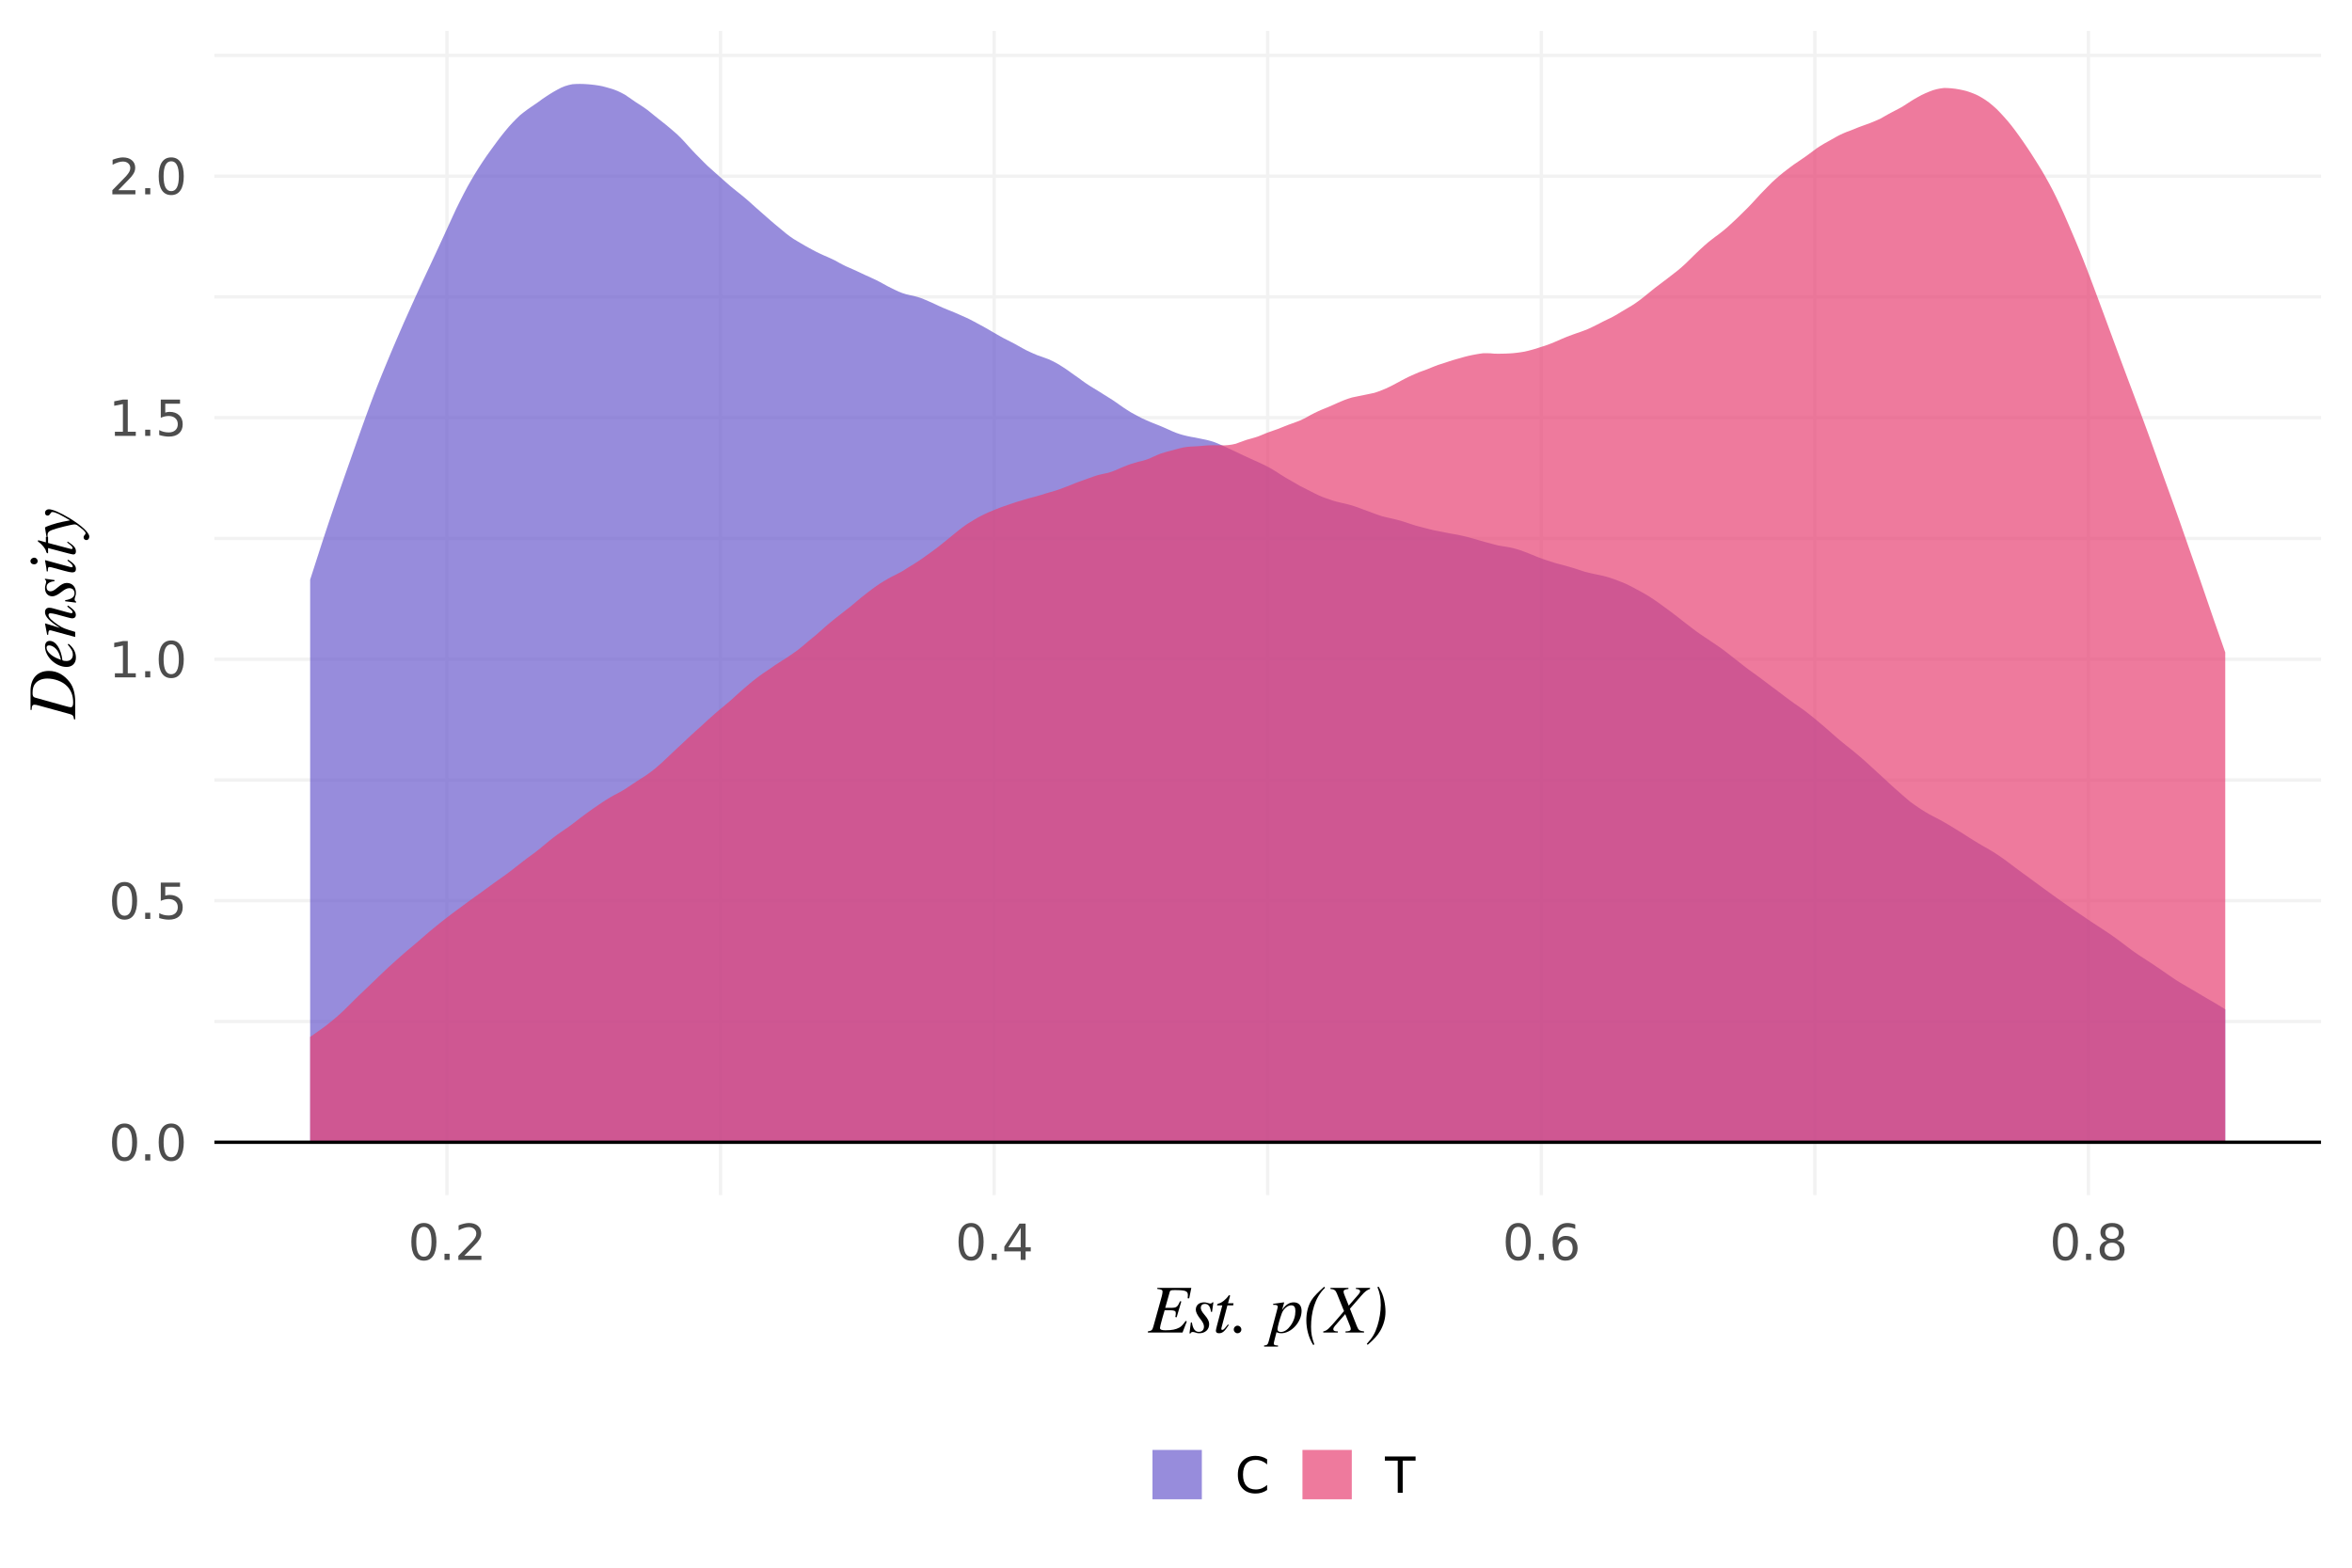 <?xml version="1.0" encoding="UTF-8"?>
<svg xmlns="http://www.w3.org/2000/svg" xmlns:xlink="http://www.w3.org/1999/xlink" width="756" height="504" viewBox="0 0 756 504">
<defs>
<g>
<g id="glyph-0-0">
<path d="M 0.797 2.828 L 0.797 -11.281 L 8.797 -11.281 L 8.797 2.828 Z M 1.703 1.938 L 7.906 1.938 L 7.906 -10.391 L 1.703 -10.391 Z M 1.703 1.938 "/>
</g>
<g id="glyph-0-1">
<path d="M 5.094 -10.625 C 4.281 -10.625 3.664 -10.223 3.25 -9.422 C 2.844 -8.629 2.641 -7.43 2.641 -5.828 C 2.641 -4.223 2.844 -3.02 3.25 -2.219 C 3.664 -1.426 4.281 -1.031 5.094 -1.031 C 5.906 -1.031 6.516 -1.426 6.922 -2.219 C 7.336 -3.02 7.547 -4.223 7.547 -5.828 C 7.547 -7.43 7.336 -8.629 6.922 -9.422 C 6.516 -10.223 5.906 -10.625 5.094 -10.625 Z M 5.094 -11.875 C 6.395 -11.875 7.391 -11.359 8.078 -10.328 C 8.773 -9.297 9.125 -7.797 9.125 -5.828 C 9.125 -3.859 8.773 -2.352 8.078 -1.312 C 7.391 -0.281 6.395 0.234 5.094 0.234 C 3.781 0.234 2.781 -0.281 2.094 -1.312 C 1.406 -2.352 1.062 -3.859 1.062 -5.828 C 1.062 -7.797 1.406 -9.297 2.094 -10.328 C 2.781 -11.359 3.781 -11.875 5.094 -11.875 Z M 5.094 -11.875 "/>
</g>
<g id="glyph-0-2">
<path d="M 1.719 -1.984 L 3.359 -1.984 L 3.359 0 L 1.719 0 Z M 1.719 -1.984 "/>
</g>
<g id="glyph-0-3">
<path d="M 1.734 -11.672 L 7.922 -11.672 L 7.922 -10.344 L 3.172 -10.344 L 3.172 -7.484 C 3.398 -7.555 3.629 -7.613 3.859 -7.656 C 4.086 -7.695 4.316 -7.719 4.547 -7.719 C 5.848 -7.719 6.879 -7.359 7.641 -6.641 C 8.398 -5.93 8.781 -4.969 8.781 -3.75 C 8.781 -2.488 8.391 -1.508 7.609 -0.812 C 6.828 -0.113 5.727 0.234 4.312 0.234 C 3.82 0.234 3.32 0.188 2.812 0.094 C 2.301 0.008 1.773 -0.113 1.234 -0.281 L 1.234 -1.859 C 1.703 -1.609 2.188 -1.422 2.688 -1.297 C 3.188 -1.172 3.719 -1.109 4.281 -1.109 C 5.176 -1.109 5.883 -1.344 6.406 -1.812 C 6.938 -2.289 7.203 -2.938 7.203 -3.75 C 7.203 -4.562 6.938 -5.203 6.406 -5.672 C 5.883 -6.148 5.176 -6.391 4.281 -6.391 C 3.852 -6.391 3.43 -6.344 3.016 -6.25 C 2.598 -6.156 2.172 -6.008 1.734 -5.812 Z M 1.734 -11.672 "/>
</g>
<g id="glyph-0-4">
<path d="M 1.984 -1.328 L 4.562 -1.328 L 4.562 -10.234 L 1.766 -9.672 L 1.766 -11.109 L 4.547 -11.672 L 6.125 -11.672 L 6.125 -1.328 L 8.703 -1.328 L 8.703 0 L 1.984 0 Z M 1.984 -1.328 "/>
</g>
<g id="glyph-0-5">
<path d="M 3.078 -1.328 L 8.578 -1.328 L 8.578 0 L 1.172 0 L 1.172 -1.328 C 1.773 -1.953 2.594 -2.785 3.625 -3.828 C 4.656 -4.867 5.305 -5.539 5.578 -5.844 C 6.078 -6.414 6.426 -6.895 6.625 -7.281 C 6.832 -7.676 6.938 -8.066 6.938 -8.453 C 6.938 -9.066 6.719 -9.566 6.281 -9.953 C 5.844 -10.348 5.273 -10.547 4.578 -10.547 C 4.086 -10.547 3.566 -10.457 3.016 -10.281 C 2.461 -10.113 1.875 -9.859 1.25 -9.516 L 1.25 -11.109 C 1.883 -11.359 2.477 -11.547 3.031 -11.672 C 3.582 -11.805 4.086 -11.875 4.547 -11.875 C 5.754 -11.875 6.719 -11.57 7.438 -10.969 C 8.156 -10.363 8.516 -9.555 8.516 -8.547 C 8.516 -8.066 8.426 -7.613 8.25 -7.188 C 8.07 -6.758 7.742 -6.254 7.266 -5.672 C 7.141 -5.516 6.727 -5.078 6.031 -4.359 C 5.332 -3.641 4.348 -2.629 3.078 -1.328 Z M 3.078 -1.328 "/>
</g>
<g id="glyph-0-6">
<path d="M 6.047 -10.297 L 2.062 -4.062 L 6.047 -4.062 Z M 5.641 -11.672 L 7.625 -11.672 L 7.625 -4.062 L 9.281 -4.062 L 9.281 -2.75 L 7.625 -2.75 L 7.625 0 L 6.047 0 L 6.047 -2.75 L 0.781 -2.75 L 0.781 -4.281 Z M 5.641 -11.672 "/>
</g>
<g id="glyph-0-7">
<path d="M 5.281 -6.469 C 4.57 -6.469 4.008 -6.223 3.594 -5.734 C 3.188 -5.254 2.984 -4.594 2.984 -3.75 C 2.984 -2.906 3.188 -2.238 3.594 -1.75 C 4.008 -1.27 4.57 -1.031 5.281 -1.031 C 5.988 -1.031 6.551 -1.27 6.969 -1.75 C 7.383 -2.238 7.594 -2.906 7.594 -3.75 C 7.594 -4.594 7.383 -5.254 6.969 -5.734 C 6.551 -6.223 5.988 -6.469 5.281 -6.469 Z M 8.422 -11.406 L 8.422 -9.969 C 8.023 -10.156 7.625 -10.297 7.219 -10.391 C 6.812 -10.492 6.41 -10.547 6.016 -10.547 C 4.973 -10.547 4.176 -10.191 3.625 -9.484 C 3.082 -8.785 2.77 -7.727 2.688 -6.312 C 3 -6.758 3.383 -7.102 3.844 -7.344 C 4.312 -7.594 4.82 -7.719 5.375 -7.719 C 6.551 -7.719 7.477 -7.359 8.156 -6.641 C 8.832 -5.93 9.172 -4.969 9.172 -3.75 C 9.172 -2.551 8.816 -1.586 8.109 -0.859 C 7.398 -0.129 6.457 0.234 5.281 0.234 C 3.938 0.234 2.906 -0.281 2.188 -1.312 C 1.477 -2.352 1.125 -3.859 1.125 -5.828 C 1.125 -7.672 1.562 -9.141 2.438 -10.234 C 3.312 -11.328 4.484 -11.875 5.953 -11.875 C 6.348 -11.875 6.75 -11.832 7.156 -11.75 C 7.562 -11.676 7.984 -11.562 8.422 -11.406 Z M 8.422 -11.406 "/>
</g>
<g id="glyph-0-8">
<path d="M 5.094 -5.547 C 4.344 -5.547 3.75 -5.344 3.312 -4.938 C 2.883 -4.539 2.672 -3.988 2.672 -3.281 C 2.672 -2.582 2.883 -2.031 3.312 -1.625 C 3.75 -1.227 4.344 -1.031 5.094 -1.031 C 5.844 -1.031 6.43 -1.227 6.859 -1.625 C 7.297 -2.031 7.516 -2.582 7.516 -3.281 C 7.516 -3.988 7.297 -4.539 6.859 -4.938 C 6.43 -5.344 5.844 -5.547 5.094 -5.547 Z M 3.516 -6.219 C 2.836 -6.383 2.305 -6.695 1.922 -7.156 C 1.547 -7.625 1.359 -8.191 1.359 -8.859 C 1.359 -9.785 1.691 -10.52 2.359 -11.062 C 3.023 -11.602 3.938 -11.875 5.094 -11.875 C 6.25 -11.875 7.156 -11.602 7.812 -11.062 C 8.477 -10.52 8.812 -9.785 8.812 -8.859 C 8.812 -8.191 8.625 -7.625 8.25 -7.156 C 7.875 -6.695 7.348 -6.383 6.672 -6.219 C 7.43 -6.039 8.023 -5.691 8.453 -5.172 C 8.879 -4.66 9.094 -4.031 9.094 -3.281 C 9.094 -2.156 8.742 -1.285 8.047 -0.672 C 7.359 -0.066 6.375 0.234 5.094 0.234 C 3.801 0.234 2.812 -0.066 2.125 -0.672 C 1.438 -1.285 1.094 -2.156 1.094 -3.281 C 1.094 -4.031 1.305 -4.66 1.734 -5.172 C 2.16 -5.691 2.754 -6.039 3.516 -6.219 Z M 2.938 -8.703 C 2.938 -8.098 3.125 -7.625 3.5 -7.281 C 3.875 -6.945 4.406 -6.781 5.094 -6.781 C 5.77 -6.781 6.297 -6.945 6.672 -7.281 C 7.055 -7.625 7.25 -8.098 7.25 -8.703 C 7.25 -9.305 7.055 -9.773 6.672 -10.109 C 6.297 -10.453 5.77 -10.625 5.094 -10.625 C 4.406 -10.625 3.875 -10.453 3.5 -10.109 C 3.125 -9.773 2.938 -9.305 2.938 -8.703 Z M 2.938 -8.703 "/>
</g>
<g id="glyph-0-9">
<path d="M 10.312 -10.766 L 10.312 -9.109 C 9.781 -9.598 9.211 -9.961 8.609 -10.203 C 8.004 -10.453 7.363 -10.578 6.688 -10.578 C 5.352 -10.578 4.332 -10.172 3.625 -9.359 C 2.914 -8.547 2.562 -7.367 2.562 -5.828 C 2.562 -4.285 2.914 -3.109 3.625 -2.297 C 4.332 -1.484 5.352 -1.078 6.688 -1.078 C 7.363 -1.078 8.004 -1.195 8.609 -1.438 C 9.211 -1.688 9.781 -2.055 10.312 -2.547 L 10.312 -0.906 C 9.758 -0.531 9.172 -0.242 8.547 -0.047 C 7.93 0.141 7.281 0.234 6.594 0.234 C 4.832 0.234 3.441 -0.305 2.422 -1.391 C 1.41 -2.473 0.906 -3.953 0.906 -5.828 C 0.906 -7.703 1.41 -9.176 2.422 -10.25 C 3.441 -11.332 4.832 -11.875 6.594 -11.875 C 7.289 -11.875 7.945 -11.781 8.562 -11.594 C 9.188 -11.414 9.77 -11.141 10.312 -10.766 Z M 10.312 -10.766 "/>
</g>
<g id="glyph-0-10">
<path d="M -0.047 -11.672 L 9.828 -11.672 L 9.828 -10.344 L 5.688 -10.344 L 5.688 0 L 4.094 0 L 4.094 -10.344 L -0.047 -10.344 Z M -0.047 -11.672 "/>
</g>
<g id="glyph-1-0">
</g>
<g id="glyph-1-1">
<path d="M 13.953 -14.359 L 3.016 -14.359 L 3.016 -14.016 C 4.375 -13.875 4.703 -13.703 4.703 -13.109 C 4.703 -12.844 4.594 -12.141 4.469 -11.703 L 1.766 -1.984 C 1.406 -0.703 1.203 -0.578 -0.016 -0.359 L -0.016 0 L 11.125 0 L 12.5 -3.562 L 12.141 -3.734 C 11.312 -2.578 10.781 -1.953 10.078 -1.578 C 8.953 -0.984 7.766 -0.719 5.609 -0.719 C 4.375 -0.719 3.875 -0.953 3.875 -1.469 C 3.875 -1.734 4.109 -2.75 4.656 -4.688 L 5.375 -7.156 L 7.078 -7.156 C 7.969 -7.156 8.562 -7.047 8.797 -6.812 C 8.906 -6.703 8.953 -6.516 8.953 -6.141 C 8.953 -5.734 8.906 -5.484 8.797 -5 L 9.234 -4.891 L 10.734 -9.984 L 10.344 -10.078 C 9.5 -8.203 9.266 -7.938 7.281 -7.938 L 5.562 -7.938 L 7.016 -13.062 C 7.156 -13.547 7.375 -13.641 8.625 -13.641 C 12.078 -13.641 12.844 -13.359 12.844 -12.031 C 12.844 -11.75 12.828 -11.391 12.781 -11.016 L 13.266 -10.984 Z M 13.953 -14.359 "/>
</g>
<g id="glyph-1-2">
<path d="M 8.047 -9.719 L 7.75 -9.719 C 7.562 -9.422 7.406 -9.328 7.078 -9.328 C 6.906 -9.328 6.703 -9.344 6.297 -9.484 C 5.734 -9.641 5.438 -9.703 5.062 -9.703 C 3.438 -9.703 2.391 -8.781 2.391 -7.328 C 2.391 -6.625 2.844 -5.625 3.781 -4.438 C 4.641 -3.359 5.016 -2.625 5.016 -1.906 C 5.016 -0.844 4.375 -0.219 3.344 -0.219 C 2.203 -0.219 1.453 -1.125 1.141 -3.219 L 0.797 -3.219 L 0.359 0.281 L 0.703 0.281 C 0.859 -0.062 1.094 -0.172 1.344 -0.172 C 1.578 -0.172 1.891 -0.156 2.312 0.016 C 2.812 0.219 3.141 0.234 3.516 0.234 C 5.344 0.234 6.688 -0.875 6.688 -2.703 C 6.688 -3.562 6.297 -4.422 5.188 -5.703 C 4.328 -6.703 4 -7.344 4 -7.938 C 4 -8.75 4.531 -9.203 5.297 -9.203 C 6.375 -9.203 7.047 -8.469 7.266 -6.641 L 7.609 -6.641 Z M 8.047 -9.719 "/>
</g>
<g id="glyph-1-3">
<path d="M 6.516 -9.422 L 4.75 -9.422 L 5.375 -11.688 C 5.391 -11.719 5.391 -11.844 5.391 -11.844 C 5.391 -11.953 5.328 -12.016 5.188 -12.016 C 5.109 -12.016 4.969 -11.953 4.891 -11.812 C 4.094 -10.625 2.656 -9.547 1.953 -9.391 C 1.438 -9.281 1.234 -9.094 1.234 -8.844 C 1.234 -8.844 1.234 -8.781 1.25 -8.719 L 2.906 -8.719 L 1.188 -2.203 C 1.016 -1.5 0.844 -0.812 0.844 -0.578 C 0.844 -0.016 1.25 0.234 1.844 0.234 C 2.984 0.234 3.672 -0.391 5 -2.422 L 4.703 -2.578 C 3.625 -1.188 3.281 -0.844 2.922 -0.844 C 2.734 -0.844 2.594 -0.906 2.594 -1.188 C 2.594 -1.25 2.625 -1.406 2.641 -1.5 L 4.547 -8.719 L 6.406 -8.719 Z M 6.516 -9.422 "/>
</g>
<g id="glyph-1-4">
<path d="M 3.031 -0.953 C 3.031 -1.625 2.469 -2.203 1.797 -2.203 C 1.141 -2.203 0.594 -1.656 0.594 -0.953 C 0.594 -0.312 1.141 0.234 1.766 0.234 C 2.469 0.234 3.031 -0.281 3.031 -0.953 Z M 3.031 -0.953 "/>
</g>
<g id="glyph-1-5">
</g>
<g id="glyph-1-6">
<path d="M 4.734 -9.422 C 4.75 -9.5 4.781 -9.609 4.781 -9.609 C 4.781 -9.656 4.734 -9.703 4.656 -9.703 L 1.234 -9.219 L 1.281 -8.891 L 1.766 -8.891 C 2.109 -8.891 2.734 -8.828 2.734 -8.297 C 2.734 -8.188 2.625 -7.609 2.375 -6.734 L -0.156 2.766 C -0.422 3.812 -0.703 4.141 -1.656 4.156 L -1.656 4.516 L 2.812 4.516 L 2.812 4.156 C 1.781 4.156 1.453 4 1.453 3.516 C 1.453 3.219 1.953 1.406 2.328 -0.125 C 2.875 0.156 3.344 0.234 3.844 0.234 C 7.062 0.234 10.391 -3.328 10.391 -6.953 C 10.391 -8.672 9.484 -9.703 7.859 -9.703 C 6.531 -9.703 5.281 -9 4.094 -7.219 Z M 8.406 -6.891 C 8.406 -5.344 7.938 -3.734 6.891 -2.266 C 5.922 -0.906 4.859 -0.172 3.703 -0.172 C 3.078 -0.172 2.641 -0.531 2.641 -1.016 C 2.641 -1.766 3.438 -4.594 4.062 -6.25 C 4.578 -7.562 5.875 -8.75 7.047 -8.75 C 8.031 -8.75 8.406 -8.141 8.406 -6.891 Z M 8.406 -6.891 "/>
</g>
<g id="glyph-1-7">
<path d="M 6.641 -14.719 C 4.625 -12.875 3.406 -11.719 2.547 -10.344 C 1.406 -8.469 0.922 -6.219 0.922 -3.953 C 0.922 -1.141 1.688 1.719 3.109 3.984 L 3.5 3.844 C 2.688 1.609 2.438 0.266 2.438 -1.875 C 2.438 -6.359 3.594 -11.219 6.938 -14.391 Z M 6.641 -14.719 "/>
</g>
<g id="glyph-1-8">
<path d="M 14.406 -14.359 L 9.859 -14.359 L 9.859 -14.016 C 10.797 -13.969 11.203 -13.688 11.203 -13.266 C 11.203 -13 11.047 -12.672 10.734 -12.312 L 7.547 -8.641 L 6.25 -11.875 C 6 -12.469 5.891 -12.828 5.891 -13.109 C 5.891 -13.656 6.25 -13.859 7.453 -14.016 L 7.453 -14.359 L 1.672 -14.359 L 1.672 -14.016 C 2.953 -13.906 3.344 -13.547 3.766 -12.5 L 6.031 -6.891 L 4.203 -4.75 C 1.188 -1.234 0.594 -0.578 -0.641 -0.359 L -0.641 0 L 4.047 0 L 4.047 -0.359 C 2.984 -0.359 2.594 -0.594 2.594 -1.078 C 2.594 -1.391 2.797 -1.781 3.109 -2.141 L 6.422 -5.922 L 7.891 -2.281 C 8.078 -1.844 8.203 -1.453 8.203 -1.172 C 8.203 -0.641 7.828 -0.375 6.516 -0.359 L 6.516 0 L 12.469 0 L 12.469 -0.359 C 10.984 -0.531 10.688 -0.719 10.156 -2.047 L 7.938 -7.656 L 11.656 -11.922 C 12.766 -13.203 13.469 -13.703 14.406 -14.016 Z M 14.406 -14.359 "/>
</g>
<g id="glyph-1-9">
<path d="M 3.766 -14.609 C 4.516 -12.828 4.844 -11.047 4.844 -8.844 C 4.844 -6.781 4.438 -4.25 3.766 -2.141 C 3.016 0.203 2.203 1.672 0.359 3.625 L 0.641 3.953 C 2.641 2.219 3.781 0.984 4.641 -0.484 C 5.734 -2.375 6.359 -4.469 6.359 -6.688 C 6.359 -7.875 6.203 -9.156 5.938 -10.391 C 5.562 -12.016 5.219 -12.875 4.188 -14.719 Z M 3.766 -14.609 "/>
</g>
<g id="glyph-2-0">
</g>
<g id="glyph-2-1">
<path d="M -14.359 -2.875 L -14.016 -2.875 C -13.969 -4.219 -13.703 -4.547 -13.109 -4.547 C -12.781 -4.547 -12.359 -4.469 -11.812 -4.312 L -2.031 -1.625 C -0.719 -1.281 -0.578 -1.062 -0.359 0.172 L 0 0.172 L 0 -5.484 C 0 -8.047 -0.578 -10.281 -1.828 -11.875 C -3.5 -14.031 -5.719 -15.406 -8.453 -15.406 C -12.297 -15.406 -14.359 -12.828 -14.359 -8.969 Z M -12.844 -6.812 C -13.625 -7.047 -13.703 -7.531 -13.703 -8.359 C -13.703 -9.641 -13.438 -10.562 -12.938 -11.234 C -12.125 -12.312 -10.734 -12.953 -8.969 -12.953 C -6.75 -12.953 -4.156 -12.094 -2.641 -10.531 C -1.312 -9.172 -0.656 -7.453 -0.656 -5.234 C -0.656 -4.219 -0.906 -3.734 -1.469 -3.734 C -1.766 -3.734 -2.203 -3.844 -3.562 -4.219 Z M -12.844 -6.812 "/>
</g>
<g id="glyph-2-2">
<path d="M -2.391 -7.875 C -1.094 -6.297 -0.75 -5.609 -0.75 -4.641 C -0.75 -3.406 -1.547 -2.594 -2.75 -2.594 C -3.078 -2.594 -3.656 -2.594 -4.094 -2.812 C -4.594 -6.75 -6.312 -9.062 -8.203 -9.062 C -9.125 -9.062 -9.703 -8.422 -9.703 -7.266 C -9.703 -3.953 -6.188 -0.688 -2.766 -0.688 C -0.953 -0.688 0.234 -1.875 0.234 -3.656 C 0.234 -5.484 -0.594 -6.891 -2.141 -8.141 Z M -5.547 -3.344 C -7.5 -4.094 -9.203 -5.594 -9.203 -6.844 C -9.203 -7.453 -8.859 -7.609 -8.344 -7.609 C -7.656 -7.609 -6.859 -7.188 -6.203 -6.516 C -5.438 -5.703 -5.031 -4.859 -4.578 -2.969 Z M -5.547 -3.344 "/>
</g>
<g id="glyph-2-3">
<path d="M -2.578 -10.125 C -2.375 -9.969 -2.172 -9.812 -2 -9.656 C -1.188 -9.016 -0.844 -8.625 -0.844 -8.312 C -0.844 -8.047 -1.031 -7.969 -1.234 -7.969 C -1.406 -7.969 -1.781 -8.047 -2.578 -8.266 L -7.047 -9.5 C -7.5 -9.641 -7.969 -9.719 -8.359 -9.719 C -9.156 -9.719 -9.703 -9.234 -9.703 -8.297 C -9.703 -6.891 -8.375 -5.406 -4.859 -3.219 L -9.656 -4.688 L -9.703 -4.594 C -9.453 -3.438 -9.375 -2.812 -9.016 -1.031 L -8.672 -1.031 C -8.641 -2.156 -8.516 -2.469 -8.078 -2.469 C -7.938 -2.469 -7.812 -2.438 -7.703 -2.422 L 0 -0.312 L 0 -1.953 C -3.469 -2.984 -3.984 -3.172 -5.453 -4.156 C -7.5 -5.547 -8.578 -6.531 -8.578 -7.406 C -8.578 -7.75 -8.344 -7.938 -7.938 -7.938 C -7.672 -7.938 -6.891 -7.812 -6.203 -7.641 L -2.641 -6.672 C -1.5 -6.359 -1.203 -6.312 -0.984 -6.312 C -0.156 -6.312 0.203 -6.797 0.203 -7.344 C 0.203 -8.375 -0.234 -8.938 -2.281 -10.422 Z M -2.578 -10.125 "/>
</g>
<g id="glyph-2-4">
<path d="M -9.719 -8.047 L -9.719 -7.75 C -9.422 -7.562 -9.328 -7.406 -9.328 -7.078 C -9.328 -6.906 -9.344 -6.703 -9.484 -6.297 C -9.641 -5.734 -9.703 -5.438 -9.703 -5.062 C -9.703 -3.438 -8.781 -2.391 -7.328 -2.391 C -6.625 -2.391 -5.625 -2.844 -4.438 -3.781 C -3.359 -4.641 -2.625 -5.016 -1.906 -5.016 C -0.844 -5.016 -0.219 -4.375 -0.219 -3.344 C -0.219 -2.203 -1.125 -1.453 -3.219 -1.141 L -3.219 -0.797 L 0.281 -0.359 L 0.281 -0.703 C -0.062 -0.859 -0.172 -1.094 -0.172 -1.344 C -0.172 -1.578 -0.156 -1.891 0.016 -2.312 C 0.219 -2.812 0.234 -3.141 0.234 -3.516 C 0.234 -5.344 -0.875 -6.688 -2.703 -6.688 C -3.562 -6.688 -4.422 -6.297 -5.703 -5.188 C -6.703 -4.328 -7.344 -4 -7.938 -4 C -8.75 -4 -9.203 -4.531 -9.203 -5.297 C -9.203 -6.375 -8.469 -7.047 -6.641 -7.266 L -6.641 -7.609 Z M -9.719 -8.047 "/>
</g>
<g id="glyph-2-5">
<path d="M -13.172 -5.812 C -13.812 -5.812 -14.391 -5.297 -14.391 -4.703 C -14.391 -4.109 -13.906 -3.672 -13.219 -3.672 C -12.516 -3.672 -12.062 -4.094 -12.062 -4.734 C -12.062 -5.297 -12.562 -5.812 -13.172 -5.812 Z M -2.516 -4.891 C -1.25 -3.938 -0.797 -3.406 -0.797 -3.031 C -0.797 -2.859 -0.906 -2.734 -1.125 -2.734 C -1.438 -2.734 -1.719 -2.844 -2.094 -2.953 L -9.641 -5.016 L -9.703 -4.922 C -9.281 -2.703 -9.219 -2.266 -9.156 -1.406 L -8.797 -1.406 C -8.781 -2.594 -8.719 -2.812 -8.266 -2.812 C -8.094 -2.812 -7.703 -2.734 -7.297 -2.625 L -3.406 -1.562 C -2.172 -1.234 -1.406 -1.078 -0.969 -1.078 C -0.156 -1.078 0.234 -1.438 0.234 -2.156 C 0.234 -3.25 -0.422 -3.953 -2.266 -5.172 Z M -2.516 -4.891 "/>
</g>
<g id="glyph-2-6">
<path d="M -9.422 -6.516 L -9.422 -4.75 L -11.688 -5.375 C -11.719 -5.391 -11.844 -5.391 -11.844 -5.391 C -11.953 -5.391 -12.016 -5.328 -12.016 -5.188 C -12.016 -5.109 -11.953 -4.969 -11.812 -4.891 C -10.625 -4.094 -9.547 -2.656 -9.391 -1.953 C -9.281 -1.438 -9.094 -1.234 -8.844 -1.234 C -8.844 -1.234 -8.781 -1.234 -8.719 -1.25 L -8.719 -2.906 L -2.203 -1.188 C -1.5 -1.016 -0.812 -0.844 -0.578 -0.844 C -0.016 -0.844 0.234 -1.25 0.234 -1.844 C 0.234 -2.984 -0.391 -3.672 -2.422 -5 L -2.578 -4.703 C -1.188 -3.625 -0.844 -3.281 -0.844 -2.922 C -0.844 -2.734 -0.906 -2.594 -1.188 -2.594 C -1.25 -2.594 -1.406 -2.625 -1.5 -2.641 L -8.719 -4.547 L -8.719 -6.406 Z M -9.422 -6.516 "/>
</g>
<g id="glyph-2-7">
<path d="M -4.094 -5.344 C -6.047 -4.969 -9.703 -3.812 -9.703 -3.469 L -9.703 -3.391 C -9.531 -2.203 -9.391 -1.469 -9.312 -1.031 C -9.266 -0.812 -9.219 -0.578 -9.172 -0.328 L -8.797 -0.328 C -8.859 -0.578 -8.891 -0.766 -8.891 -1.016 C -8.891 -1.891 -8.562 -2.281 -7.484 -2.703 C -5.984 -3.297 -1.062 -4.516 -0.172 -4.516 C 0.062 -4.516 0.328 -4.422 0.594 -4.297 C 0.875 -4.109 2.172 -3.125 2.594 -2.734 C 3.141 -2.219 3.328 -1.953 3.328 -1.672 C 3.328 -1.094 2.703 -1.094 2.703 -0.328 C 2.703 0.156 3.109 0.531 3.594 0.531 C 4.156 0.531 4.531 0.062 4.531 -0.594 C 4.531 -1.844 2 -4.203 -1.781 -6.484 C -4.812 -8.312 -7.234 -9.375 -8.484 -9.375 C -9.156 -9.375 -9.703 -8.891 -9.703 -8.234 C -9.703 -7.719 -9.375 -7.344 -8.891 -7.344 C -8.531 -7.344 -8.312 -7.484 -8.031 -7.922 C -7.766 -8.344 -7.641 -8.484 -7.328 -8.484 C -6.359 -8.484 -4.781 -7.672 -1.672 -5.812 Z M -4.094 -5.344 "/>
</g>
</g>
<clipPath id="clip-0">
<path clip-rule="nonzero" d="M 68.91 327 L 746.039 327 L 746.039 329 L 68.91 329 Z M 68.91 327 "/>
</clipPath>
<clipPath id="clip-1">
<path clip-rule="nonzero" d="M 68.91 250 L 746.039 250 L 746.039 252 L 68.91 252 Z M 68.91 250 "/>
</clipPath>
<clipPath id="clip-2">
<path clip-rule="nonzero" d="M 68.91 172 L 746.039 172 L 746.039 174 L 68.91 174 Z M 68.91 172 "/>
</clipPath>
<clipPath id="clip-3">
<path clip-rule="nonzero" d="M 68.91 94 L 746.039 94 L 746.039 96 L 68.91 96 Z M 68.91 94 "/>
</clipPath>
<clipPath id="clip-4">
<path clip-rule="nonzero" d="M 68.91 17 L 746.039 17 L 746.039 19 L 68.91 19 Z M 68.91 17 "/>
</clipPath>
<clipPath id="clip-5">
<path clip-rule="nonzero" d="M 231 9.961 L 233 9.961 L 233 384.238 L 231 384.238 Z M 231 9.961 "/>
</clipPath>
<clipPath id="clip-6">
<path clip-rule="nonzero" d="M 406 9.961 L 409 9.961 L 409 384.238 L 406 384.238 Z M 406 9.961 "/>
</clipPath>
<clipPath id="clip-7">
<path clip-rule="nonzero" d="M 582 9.961 L 584 9.961 L 584 384.238 L 582 384.238 Z M 582 9.961 "/>
</clipPath>
<clipPath id="clip-8">
<path clip-rule="nonzero" d="M 68.91 366 L 746.039 366 L 746.039 368 L 68.91 368 Z M 68.91 366 "/>
</clipPath>
<clipPath id="clip-9">
<path clip-rule="nonzero" d="M 68.91 289 L 746.039 289 L 746.039 291 L 68.91 291 Z M 68.91 289 "/>
</clipPath>
<clipPath id="clip-10">
<path clip-rule="nonzero" d="M 68.91 211 L 746.039 211 L 746.039 213 L 68.91 213 Z M 68.91 211 "/>
</clipPath>
<clipPath id="clip-11">
<path clip-rule="nonzero" d="M 68.91 133 L 746.039 133 L 746.039 135 L 68.91 135 Z M 68.91 133 "/>
</clipPath>
<clipPath id="clip-12">
<path clip-rule="nonzero" d="M 68.91 56 L 746.039 56 L 746.039 58 L 68.91 58 Z M 68.91 56 "/>
</clipPath>
<clipPath id="clip-13">
<path clip-rule="nonzero" d="M 143 9.961 L 145 9.961 L 145 384.238 L 143 384.238 Z M 143 9.961 "/>
</clipPath>
<clipPath id="clip-14">
<path clip-rule="nonzero" d="M 319 9.961 L 321 9.961 L 321 384.238 L 319 384.238 Z M 319 9.961 "/>
</clipPath>
<clipPath id="clip-15">
<path clip-rule="nonzero" d="M 494 9.961 L 496 9.961 L 496 384.238 L 494 384.238 Z M 494 9.961 "/>
</clipPath>
<clipPath id="clip-16">
<path clip-rule="nonzero" d="M 670 9.961 L 672 9.961 L 672 384.238 L 670 384.238 Z M 670 9.961 "/>
</clipPath>
<clipPath id="clip-17">
<path clip-rule="nonzero" d="M 68.91 366 L 746.039 366 L 746.039 368 L 68.91 368 Z M 68.91 366 "/>
</clipPath>
</defs>
<rect x="-75.6" y="-50.4" width="907.2" height="604.8" fill="rgb(100%, 100%, 100%)" fill-opacity="1"/>
<g clip-path="url(#clip-0)">
<path fill="none" stroke-width="1.067" stroke-linecap="butt" stroke-linejoin="round" stroke="rgb(94.902%, 94.902%, 94.902%)" stroke-opacity="1" stroke-miterlimit="10" d="M 68.91 328.402 L 746.039 328.402 "/>
</g>
<g clip-path="url(#clip-1)">
<path fill="none" stroke-width="1.067" stroke-linecap="butt" stroke-linejoin="round" stroke="rgb(94.902%, 94.902%, 94.902%)" stroke-opacity="1" stroke-miterlimit="10" d="M 68.91 250.754 L 746.039 250.754 "/>
</g>
<g clip-path="url(#clip-2)">
<path fill="none" stroke-width="1.067" stroke-linecap="butt" stroke-linejoin="round" stroke="rgb(94.902%, 94.902%, 94.902%)" stroke-opacity="1" stroke-miterlimit="10" d="M 68.91 173.102 L 746.039 173.102 "/>
</g>
<g clip-path="url(#clip-3)">
<path fill="none" stroke-width="1.067" stroke-linecap="butt" stroke-linejoin="round" stroke="rgb(94.902%, 94.902%, 94.902%)" stroke-opacity="1" stroke-miterlimit="10" d="M 68.91 95.453 L 746.039 95.453 "/>
</g>
<g clip-path="url(#clip-4)">
<path fill="none" stroke-width="1.067" stroke-linecap="butt" stroke-linejoin="round" stroke="rgb(94.902%, 94.902%, 94.902%)" stroke-opacity="1" stroke-miterlimit="10" d="M 68.91 17.805 L 746.039 17.805 "/>
</g>
<g clip-path="url(#clip-5)">
<path fill="none" stroke-width="1.067" stroke-linecap="butt" stroke-linejoin="round" stroke="rgb(94.902%, 94.902%, 94.902%)" stroke-opacity="1" stroke-miterlimit="10" d="M 231.598 384.238 L 231.598 9.961 "/>
</g>
<g clip-path="url(#clip-6)">
<path fill="none" stroke-width="1.067" stroke-linecap="butt" stroke-linejoin="round" stroke="rgb(94.902%, 94.902%, 94.902%)" stroke-opacity="1" stroke-miterlimit="10" d="M 407.473 384.238 L 407.473 9.961 "/>
</g>
<g clip-path="url(#clip-7)">
<path fill="none" stroke-width="1.067" stroke-linecap="butt" stroke-linejoin="round" stroke="rgb(94.902%, 94.902%, 94.902%)" stroke-opacity="1" stroke-miterlimit="10" d="M 583.352 384.238 L 583.352 9.961 "/>
</g>
<g clip-path="url(#clip-8)">
<path fill="none" stroke-width="1.067" stroke-linecap="butt" stroke-linejoin="round" stroke="rgb(94.902%, 94.902%, 94.902%)" stroke-opacity="1" stroke-miterlimit="10" d="M 68.91 367.227 L 746.039 367.227 "/>
</g>
<g clip-path="url(#clip-9)">
<path fill="none" stroke-width="1.067" stroke-linecap="butt" stroke-linejoin="round" stroke="rgb(94.902%, 94.902%, 94.902%)" stroke-opacity="1" stroke-miterlimit="10" d="M 68.91 289.578 L 746.039 289.578 "/>
</g>
<g clip-path="url(#clip-10)">
<path fill="none" stroke-width="1.067" stroke-linecap="butt" stroke-linejoin="round" stroke="rgb(94.902%, 94.902%, 94.902%)" stroke-opacity="1" stroke-miterlimit="10" d="M 68.91 211.926 L 746.039 211.926 "/>
</g>
<g clip-path="url(#clip-11)">
<path fill="none" stroke-width="1.067" stroke-linecap="butt" stroke-linejoin="round" stroke="rgb(94.902%, 94.902%, 94.902%)" stroke-opacity="1" stroke-miterlimit="10" d="M 68.91 134.277 L 746.039 134.277 "/>
</g>
<g clip-path="url(#clip-12)">
<path fill="none" stroke-width="1.067" stroke-linecap="butt" stroke-linejoin="round" stroke="rgb(94.902%, 94.902%, 94.902%)" stroke-opacity="1" stroke-miterlimit="10" d="M 68.91 56.629 L 746.039 56.629 "/>
</g>
<g clip-path="url(#clip-13)">
<path fill="none" stroke-width="1.067" stroke-linecap="butt" stroke-linejoin="round" stroke="rgb(94.902%, 94.902%, 94.902%)" stroke-opacity="1" stroke-miterlimit="10" d="M 143.656 384.238 L 143.656 9.961 "/>
</g>
<g clip-path="url(#clip-14)">
<path fill="none" stroke-width="1.067" stroke-linecap="butt" stroke-linejoin="round" stroke="rgb(94.902%, 94.902%, 94.902%)" stroke-opacity="1" stroke-miterlimit="10" d="M 319.535 384.238 L 319.535 9.961 "/>
</g>
<g clip-path="url(#clip-15)">
<path fill="none" stroke-width="1.067" stroke-linecap="butt" stroke-linejoin="round" stroke="rgb(94.902%, 94.902%, 94.902%)" stroke-opacity="1" stroke-miterlimit="10" d="M 495.414 384.238 L 495.414 9.961 "/>
</g>
<g clip-path="url(#clip-16)">
<path fill="none" stroke-width="1.067" stroke-linecap="butt" stroke-linejoin="round" stroke="rgb(94.902%, 94.902%, 94.902%)" stroke-opacity="1" stroke-miterlimit="10" d="M 671.289 384.238 L 671.289 9.961 "/>
</g>
<path fill-rule="nonzero" fill="rgb(41.569%, 35.294%, 80.392%)" fill-opacity="0.698" d="M 99.688 186.355 L 100.895 182.621 L 102.098 178.875 L 103.305 175.133 L 104.508 171.469 L 105.711 167.844 L 106.918 164.281 L 108.121 160.754 L 109.324 157.25 L 110.531 153.801 L 111.734 150.367 L 112.941 146.949 L 114.145 143.523 L 115.348 140.125 L 116.555 136.754 L 117.758 133.422 L 118.965 130.133 L 120.168 126.934 L 121.371 123.859 L 122.578 120.848 L 123.781 117.914 L 124.984 115.012 L 126.191 112.133 L 127.395 109.309 L 128.602 106.52 L 129.805 103.758 L 131.008 101.066 L 132.215 98.383 L 133.418 95.707 L 134.625 93.074 L 135.828 90.465 L 137.031 87.902 L 138.238 85.332 L 139.441 82.754 L 140.648 80.16 L 141.852 77.555 L 143.055 74.938 L 144.262 72.289 L 145.465 69.66 L 146.668 67.059 L 147.875 64.617 L 149.078 62.254 L 150.285 59.973 L 151.488 57.867 L 152.691 55.832 L 153.898 53.902 L 155.102 52.055 L 156.309 50.266 L 157.512 48.582 L 158.715 46.922 L 159.922 45.281 L 161.125 43.707 L 162.328 42.207 L 163.535 40.762 L 164.738 39.441 L 165.945 38.207 L 167.148 37.047 L 168.352 36.082 L 169.559 35.176 L 170.762 34.344 L 171.969 33.523 L 173.172 32.688 L 174.375 31.801 L 175.582 30.988 L 176.785 30.211 L 177.992 29.477 L 179.195 28.805 L 180.398 28.18 L 181.605 27.691 L 182.809 27.332 L 184.012 27.07 L 185.219 27 L 186.422 26.977 L 187.629 27.004 L 188.832 27.078 L 190.035 27.18 L 191.242 27.32 L 192.445 27.5 L 193.652 27.727 L 194.855 28.051 L 196.059 28.395 L 197.266 28.766 L 198.469 29.234 L 199.672 29.805 L 200.879 30.449 L 202.082 31.27 L 203.289 32.098 L 204.492 32.934 L 205.695 33.695 L 206.902 34.492 L 208.105 35.355 L 209.312 36.324 L 210.516 37.305 L 211.719 38.27 L 212.926 39.219 L 214.129 40.176 L 215.336 41.184 L 216.539 42.215 L 217.742 43.27 L 218.949 44.465 L 220.152 45.738 L 221.355 47.086 L 222.562 48.395 L 223.766 49.664 L 224.973 50.871 L 226.176 52.098 L 227.379 53.281 L 228.586 54.363 L 229.789 55.441 L 230.996 56.516 L 232.199 57.578 L 233.402 58.645 L 234.609 59.699 L 235.812 60.691 L 237.016 61.664 L 238.223 62.617 L 239.426 63.613 L 240.633 64.648 L 241.836 65.738 L 243.039 66.812 L 244.246 67.875 L 245.449 68.934 L 246.656 69.996 L 247.859 71.051 L 249.062 72.074 L 250.27 73.074 L 251.473 74.066 L 252.68 75.078 L 253.883 75.992 L 255.086 76.824 L 256.293 77.547 L 257.496 78.258 L 258.699 78.965 L 259.906 79.633 L 261.109 80.289 L 262.316 80.934 L 263.52 81.516 L 264.723 82.07 L 265.93 82.59 L 267.133 83.133 L 268.34 83.707 L 269.543 84.383 L 270.746 85.02 L 271.953 85.625 L 273.156 86.148 L 274.363 86.684 L 275.566 87.234 L 276.77 87.801 L 277.977 88.363 L 280.383 89.457 L 281.59 90.023 L 282.793 90.641 L 284 91.301 L 285.203 91.965 L 286.406 92.574 L 287.613 93.164 L 288.816 93.738 L 290.023 94.211 L 291.227 94.59 L 292.43 94.875 L 293.637 95.133 L 294.84 95.445 L 296.043 95.832 L 297.25 96.32 L 298.453 96.836 L 299.66 97.379 L 302.066 98.488 L 303.273 99.023 L 304.477 99.52 L 305.684 100.004 L 306.887 100.5 L 308.09 101.02 L 309.297 101.562 L 310.5 102.094 L 311.707 102.664 L 312.91 103.293 L 314.113 103.945 L 315.32 104.598 L 316.523 105.25 L 317.727 105.941 L 318.934 106.645 L 320.137 107.344 L 321.344 108.031 L 322.547 108.699 L 323.75 109.312 L 324.957 109.926 L 326.16 110.547 L 327.367 111.227 L 328.57 111.895 L 329.773 112.551 L 330.98 113.125 L 332.184 113.668 L 333.387 114.176 L 334.594 114.609 L 335.797 115.031 L 337.004 115.473 L 338.207 116.031 L 339.41 116.648 L 340.617 117.352 L 341.82 118.117 L 343.027 118.926 L 344.23 119.789 L 345.434 120.641 L 346.641 121.484 L 347.844 122.375 L 349.051 123.23 L 350.254 124.023 L 351.457 124.762 L 352.664 125.496 L 355.07 127.004 L 356.277 127.758 L 357.48 128.516 L 358.688 129.332 L 359.891 130.18 L 361.094 131.02 L 362.301 131.812 L 363.504 132.566 L 364.711 133.223 L 365.914 133.867 L 367.117 134.496 L 368.324 135.043 L 369.527 135.566 L 370.73 136.066 L 371.938 136.539 L 373.141 137.02 L 374.348 137.547 L 376.754 138.625 L 377.961 139.121 L 379.164 139.539 L 380.371 139.891 L 381.574 140.18 L 382.777 140.434 L 383.984 140.641 L 385.188 140.887 L 386.395 141.133 L 387.598 141.379 L 388.801 141.676 L 390.008 142.027 L 391.211 142.492 L 392.414 143.016 L 393.621 143.562 L 394.824 144.117 L 396.031 144.68 L 397.234 145.246 L 398.438 145.824 L 399.645 146.391 L 400.848 146.953 L 402.055 147.508 L 403.258 148.055 L 404.461 148.59 L 405.668 149.156 L 406.871 149.742 L 408.074 150.367 L 409.281 151.07 L 410.484 151.82 L 411.691 152.613 L 412.895 153.355 L 414.098 154.066 L 415.305 154.75 L 416.508 155.445 L 417.715 156.152 L 420.121 157.371 L 421.328 157.988 L 422.531 158.602 L 423.738 159.188 L 424.941 159.707 L 426.145 160.156 L 427.352 160.574 L 428.555 160.98 L 429.758 161.316 L 430.965 161.613 L 432.168 161.879 L 433.375 162.176 L 434.578 162.504 L 435.781 162.906 L 436.988 163.336 L 438.191 163.789 L 439.398 164.234 L 441.805 165.125 L 443.012 165.559 L 444.215 165.957 L 445.422 166.254 L 446.625 166.535 L 447.828 166.809 L 449.035 167.098 L 450.238 167.43 L 451.441 167.793 L 452.648 168.199 L 453.852 168.594 L 455.059 168.977 L 456.262 169.301 L 457.465 169.617 L 458.672 169.926 L 459.875 170.23 L 461.082 170.516 L 462.285 170.742 L 463.488 170.98 L 464.695 171.219 L 465.898 171.461 L 467.102 171.68 L 468.309 171.879 L 469.512 172.137 L 470.719 172.41 L 471.922 172.695 L 473.125 173.027 L 474.332 173.371 L 475.535 173.734 L 476.742 174.074 L 477.945 174.406 L 479.148 174.73 L 480.355 175.059 L 481.559 175.363 L 482.766 175.562 L 483.969 175.758 L 485.172 175.957 L 486.379 176.227 L 487.582 176.555 L 488.785 176.934 L 489.992 177.379 L 491.195 177.84 L 492.402 178.328 L 493.605 178.82 L 494.809 179.297 L 496.016 179.746 L 497.219 180.148 L 498.426 180.539 L 499.629 180.93 L 500.832 181.266 L 502.039 181.57 L 503.242 181.898 L 504.445 182.242 L 505.652 182.598 L 506.855 182.98 L 508.062 183.371 L 509.266 183.773 L 510.469 184.078 L 511.676 184.363 L 512.879 184.625 L 514.086 184.875 L 515.289 185.133 L 516.492 185.449 L 517.699 185.82 L 518.902 186.23 L 520.109 186.688 L 521.312 187.164 L 522.516 187.66 L 523.723 188.246 L 524.926 188.859 L 526.129 189.512 L 527.336 190.156 L 528.539 190.832 L 529.746 191.547 L 530.949 192.32 L 532.152 193.125 L 533.359 193.969 L 534.562 194.848 L 535.77 195.738 L 536.973 196.617 L 538.176 197.527 L 539.383 198.461 L 540.586 199.406 L 541.789 200.344 L 542.996 201.266 L 544.199 202.191 L 545.406 203.086 L 546.609 203.941 L 547.812 204.75 L 549.02 205.555 L 550.223 206.367 L 551.43 207.18 L 552.633 208 L 553.836 208.859 L 555.043 209.781 L 556.246 210.73 L 557.453 211.672 L 559.859 213.562 L 561.066 214.504 L 562.27 215.41 L 563.473 216.273 L 564.68 217.148 L 565.883 218.031 L 567.09 218.938 L 568.293 219.848 L 569.496 220.75 L 570.703 221.633 L 571.906 222.547 L 573.113 223.473 L 574.316 224.375 L 575.52 225.262 L 576.727 226.137 L 577.93 226.961 L 579.133 227.809 L 580.34 228.676 L 581.543 229.625 L 582.75 230.594 L 583.953 231.578 L 585.156 232.59 L 586.363 233.617 L 587.566 234.664 L 588.773 235.723 L 589.977 236.781 L 591.18 237.812 L 592.387 238.816 L 593.59 239.793 L 594.797 240.738 L 596 241.715 L 597.203 242.723 L 598.41 243.754 L 599.613 244.809 L 600.816 245.902 L 602.023 247.012 L 603.227 248.121 L 604.434 249.223 L 605.637 250.328 L 606.84 251.438 L 608.047 252.562 L 609.25 253.641 L 610.457 254.695 L 611.66 255.754 L 612.863 256.793 L 614.07 257.816 L 615.273 258.676 L 616.48 259.508 L 617.684 260.309 L 618.887 261.059 L 620.094 261.766 L 621.297 262.402 L 622.5 263.027 L 623.707 263.656 L 624.91 264.34 L 626.117 265.043 L 627.32 265.762 L 628.523 266.5 L 629.73 267.242 L 630.934 267.984 L 632.141 268.762 L 633.344 269.527 L 634.547 270.281 L 635.754 271.016 L 636.957 271.727 L 638.16 272.41 L 639.367 273.105 L 640.57 273.824 L 641.777 274.594 L 642.98 275.41 L 644.184 276.254 L 645.391 277.148 L 646.594 278.051 L 647.801 278.961 L 649.004 279.859 L 650.207 280.742 L 651.414 281.605 L 652.617 282.492 L 653.824 283.383 L 655.027 284.27 L 656.23 285.148 L 657.438 286.027 L 658.641 286.906 L 659.844 287.777 L 661.051 288.645 L 662.254 289.504 L 663.461 290.352 L 664.664 291.199 L 665.867 292.035 L 667.074 292.867 L 668.277 293.691 L 669.484 294.5 L 670.688 295.316 L 671.891 296.137 L 673.098 296.93 L 674.301 297.719 L 675.504 298.504 L 676.711 299.297 L 677.914 300.098 L 679.121 300.938 L 680.324 301.805 L 681.527 302.691 L 682.734 303.605 L 683.938 304.516 L 685.145 305.426 L 686.348 306.277 L 687.551 307.098 L 688.758 307.883 L 689.961 308.664 L 691.168 309.453 L 692.371 310.258 L 693.574 311.066 L 694.781 311.883 L 697.188 313.555 L 698.395 314.379 L 699.598 315.18 L 700.805 315.93 L 703.211 317.344 L 704.418 318.047 L 705.621 318.746 L 706.828 319.465 L 708.031 320.184 L 709.234 320.891 L 710.441 321.586 L 711.645 322.285 L 712.848 323.004 L 714.055 323.746 L 715.258 324.492 L 715.258 367.227 L 99.688 367.227 Z M 99.688 186.355 "/>
<path fill-rule="nonzero" fill="rgb(90.196%, 25.49%, 45.098%)" fill-opacity="0.698" d="M 99.688 333.359 L 100.895 332.512 L 102.098 331.664 L 103.305 330.816 L 104.508 329.938 L 105.711 328.996 L 106.918 328.012 L 108.121 327.008 L 109.324 325.934 L 110.531 324.809 L 111.734 323.625 L 112.941 322.43 L 114.145 321.227 L 115.348 320.059 L 116.555 318.898 L 117.758 317.758 L 118.965 316.602 L 121.371 314.289 L 122.578 313.133 L 123.781 311.98 L 124.984 310.855 L 126.191 309.766 L 127.395 308.684 L 128.602 307.602 L 129.805 306.547 L 131.008 305.508 L 132.215 304.508 L 133.418 303.492 L 134.625 302.465 L 135.828 301.406 L 137.031 300.363 L 138.238 299.336 L 139.441 298.348 L 140.648 297.359 L 141.852 296.387 L 143.055 295.449 L 144.262 294.523 L 145.465 293.602 L 146.668 292.711 L 147.875 291.824 L 149.078 290.934 L 150.285 290.047 L 151.488 289.164 L 152.691 288.297 L 153.898 287.434 L 155.102 286.574 L 156.309 285.688 L 157.512 284.812 L 158.715 283.941 L 159.922 283.074 L 161.125 282.215 L 162.328 281.367 L 163.535 280.473 L 164.738 279.559 L 165.945 278.613 L 167.148 277.668 L 168.352 276.73 L 169.559 275.809 L 170.762 274.941 L 171.969 274.055 L 173.172 273.117 L 174.375 272.121 L 175.582 271.117 L 176.785 270.129 L 177.992 269.188 L 179.195 268.285 L 180.398 267.441 L 181.605 266.613 L 182.809 265.789 L 184.012 264.895 L 185.219 263.977 L 186.422 263.039 L 187.629 262.137 L 188.832 261.25 L 190.035 260.379 L 191.242 259.547 L 192.445 258.723 L 193.652 257.902 L 194.855 257.125 L 196.059 256.383 L 197.266 255.695 L 198.469 255.07 L 199.672 254.422 L 200.879 253.699 L 202.082 252.906 L 203.289 252.098 L 204.492 251.289 L 205.695 250.516 L 206.902 249.754 L 208.105 248.957 L 209.312 248.07 L 210.516 247.125 L 211.719 246.094 L 212.926 245.008 L 214.129 243.883 L 215.336 242.734 L 216.539 241.598 L 217.742 240.473 L 218.949 239.352 L 220.152 238.223 L 221.355 237.082 L 222.562 235.973 L 223.766 234.879 L 224.973 233.809 L 226.176 232.703 L 227.379 231.594 L 228.586 230.504 L 229.789 229.445 L 230.996 228.406 L 233.402 226.398 L 234.609 225.391 L 235.812 224.305 L 237.016 223.215 L 238.223 222.125 L 239.426 221.082 L 240.633 220.059 L 241.836 219.055 L 243.039 218.113 L 244.246 217.207 L 245.449 216.352 L 246.656 215.547 L 247.859 214.727 L 249.062 213.879 L 250.27 213.098 L 251.473 212.332 L 252.68 211.57 L 253.883 210.762 L 255.086 209.93 L 256.293 209.074 L 257.496 208.117 L 258.699 207.109 L 259.906 206.086 L 261.109 205.09 L 262.316 204.102 L 264.723 201.977 L 265.93 200.914 L 267.133 199.906 L 268.34 198.93 L 269.543 197.992 L 270.746 197.035 L 271.953 196.09 L 273.156 195.168 L 274.363 194.168 L 275.566 193.152 L 276.77 192.141 L 277.977 191.184 L 279.18 190.246 L 280.383 189.34 L 281.59 188.469 L 282.793 187.637 L 284 186.891 L 285.203 186.184 L 286.406 185.512 L 287.613 184.914 L 288.816 184.289 L 290.023 183.645 L 291.227 182.879 L 292.43 182.125 L 293.637 181.395 L 294.84 180.625 L 296.043 179.82 L 297.25 178.973 L 298.453 178.109 L 299.66 177.238 L 300.863 176.355 L 302.066 175.41 L 303.273 174.445 L 304.477 173.473 L 305.684 172.488 L 306.887 171.5 L 308.09 170.516 L 309.297 169.594 L 310.5 168.719 L 311.707 167.949 L 312.91 167.211 L 314.113 166.5 L 315.32 165.855 L 316.523 165.258 L 317.727 164.703 L 318.934 164.203 L 320.137 163.711 L 321.344 163.234 L 322.547 162.805 L 323.75 162.387 L 324.957 161.977 L 326.16 161.57 L 327.367 161.184 L 328.57 160.836 L 329.773 160.473 L 330.98 160.121 L 332.184 159.812 L 333.387 159.48 L 334.594 159.133 L 335.797 158.746 L 337.004 158.391 L 338.207 158.051 L 339.41 157.688 L 340.617 157.277 L 341.82 156.828 L 343.027 156.367 L 344.23 155.891 L 345.434 155.395 L 346.641 154.941 L 347.844 154.504 L 349.051 154.078 L 350.254 153.637 L 351.457 153.211 L 352.664 152.809 L 353.867 152.508 L 355.07 152.238 L 356.277 151.984 L 357.48 151.59 L 358.688 151.125 L 359.891 150.582 L 361.094 150.078 L 362.301 149.598 L 363.504 149.168 L 364.711 148.789 L 365.914 148.449 L 367.117 148.176 L 368.324 147.816 L 369.527 147.387 L 370.73 146.816 L 371.938 146.289 L 373.141 145.809 L 374.348 145.434 L 375.551 145.094 L 376.754 144.785 L 377.961 144.453 L 379.164 144.133 L 380.371 143.848 L 381.574 143.676 L 382.777 143.562 L 383.984 143.512 L 385.188 143.434 L 386.395 143.344 L 387.598 143.23 L 388.801 143.164 L 390.008 143.137 L 392.414 143.168 L 393.621 143.18 L 394.824 143.09 L 396.031 142.918 L 397.234 142.656 L 398.438 142.207 L 399.645 141.77 L 400.848 141.355 L 402.055 141.023 L 403.258 140.676 L 404.461 140.285 L 405.668 139.797 L 406.871 139.297 L 408.074 138.844 L 409.281 138.422 L 410.484 138.004 L 411.691 137.531 L 412.895 137.051 L 414.098 136.574 L 415.305 136.145 L 416.508 135.707 L 417.715 135.25 L 418.918 134.695 L 420.121 134.07 L 421.328 133.387 L 422.531 132.773 L 423.738 132.195 L 424.941 131.664 L 426.145 131.18 L 427.352 130.68 L 429.758 129.609 L 430.965 129.086 L 432.168 128.594 L 433.375 128.16 L 434.578 127.785 L 435.781 127.535 L 436.988 127.289 L 438.191 127.047 L 439.398 126.797 L 440.602 126.547 L 441.805 126.285 L 443.012 125.879 L 444.215 125.422 L 445.422 124.918 L 446.625 124.355 L 447.828 123.754 L 449.035 123.102 L 450.238 122.453 L 451.441 121.82 L 452.648 121.207 L 453.852 120.652 L 455.059 120.121 L 456.262 119.617 L 457.465 119.184 L 458.672 118.746 L 459.875 118.246 L 461.082 117.766 L 462.285 117.309 L 463.488 116.934 L 464.695 116.539 L 465.898 116.133 L 467.102 115.754 L 468.309 115.406 L 469.512 115.074 L 470.719 114.727 L 471.922 114.422 L 473.125 114.16 L 474.332 113.93 L 475.535 113.727 L 476.742 113.559 L 477.945 113.551 L 479.148 113.594 L 480.355 113.703 L 481.559 113.719 L 482.766 113.707 L 483.969 113.676 L 485.172 113.621 L 486.379 113.539 L 487.582 113.41 L 488.785 113.246 L 489.992 113.051 L 491.195 112.77 L 492.402 112.453 L 493.605 112.109 L 494.809 111.715 L 496.016 111.324 L 497.219 110.934 L 498.426 110.477 L 499.629 109.988 L 500.832 109.469 L 502.039 108.938 L 503.242 108.434 L 504.445 107.961 L 505.652 107.52 L 506.855 107.09 L 508.062 106.68 L 509.266 106.238 L 510.469 105.754 L 511.676 105.195 L 512.879 104.602 L 514.086 103.992 L 515.289 103.363 L 516.492 102.777 L 517.699 102.203 L 518.902 101.566 L 520.109 100.867 L 521.312 100.125 L 522.516 99.422 L 523.723 98.707 L 524.926 97.98 L 526.129 97.156 L 527.336 96.277 L 528.539 95.324 L 529.746 94.34 L 530.949 93.363 L 532.152 92.406 L 533.359 91.492 L 534.562 90.582 L 535.77 89.672 L 536.973 88.742 L 538.176 87.805 L 539.383 86.867 L 540.586 85.836 L 541.789 84.746 L 542.996 83.562 L 544.199 82.379 L 545.406 81.207 L 546.609 80.07 L 547.812 78.977 L 549.02 77.922 L 550.223 76.977 L 551.43 76.055 L 552.633 75.168 L 553.836 74.219 L 555.043 73.211 L 556.246 72.117 L 557.453 71 L 558.656 69.859 L 559.859 68.676 L 561.066 67.488 L 562.27 66.277 L 563.473 64.996 L 564.68 63.684 L 565.883 62.375 L 567.09 61.133 L 568.293 59.902 L 569.496 58.688 L 570.703 57.582 L 571.906 56.531 L 573.113 55.531 L 574.316 54.598 L 575.52 53.688 L 576.727 52.801 L 577.93 51.988 L 579.133 51.168 L 580.34 50.332 L 581.543 49.457 L 582.75 48.57 L 583.953 47.668 L 585.156 46.887 L 586.363 46.156 L 587.566 45.488 L 588.773 44.809 L 589.977 44.125 L 591.18 43.477 L 592.387 42.91 L 593.59 42.402 L 594.797 41.961 L 596 41.484 L 597.203 40.988 L 598.41 40.539 L 599.613 40.102 L 600.816 39.676 L 602.023 39.191 L 603.227 38.684 L 604.434 38.145 L 605.637 37.453 L 606.84 36.77 L 608.047 36.117 L 609.25 35.492 L 610.457 34.855 L 611.66 34.18 L 612.863 33.406 L 614.07 32.617 L 615.273 31.875 L 616.48 31.188 L 617.684 30.535 L 618.887 29.973 L 620.094 29.465 L 621.297 29.008 L 622.5 28.672 L 623.707 28.434 L 624.91 28.277 L 626.117 28.312 L 627.32 28.398 L 628.523 28.539 L 629.73 28.742 L 630.934 28.988 L 632.141 29.285 L 633.344 29.688 L 634.547 30.152 L 635.754 30.695 L 636.957 31.367 L 638.16 32.117 L 639.367 32.98 L 640.57 33.977 L 641.777 35.055 L 642.98 36.293 L 644.184 37.605 L 645.391 38.977 L 646.594 40.453 L 647.801 42.039 L 649.004 43.695 L 650.207 45.406 L 651.414 47.168 L 652.617 48.977 L 653.824 50.863 L 655.027 52.773 L 656.23 54.719 L 657.438 56.801 L 658.641 58.965 L 659.844 61.227 L 661.051 63.668 L 662.254 66.203 L 663.461 68.875 L 664.664 71.641 L 665.867 74.441 L 667.074 77.273 L 668.277 80.188 L 669.484 83.164 L 670.688 86.258 L 671.891 89.414 L 673.098 92.617 L 674.301 95.844 L 675.504 99.086 L 676.711 102.344 L 677.914 105.613 L 679.121 108.875 L 680.324 112.125 L 681.527 115.379 L 682.734 118.613 L 683.938 121.832 L 685.145 125.039 L 686.348 128.246 L 687.551 131.449 L 688.758 134.688 L 689.961 137.953 L 691.168 141.262 L 692.371 144.625 L 693.574 148.008 L 694.781 151.391 L 695.984 154.742 L 697.188 158.07 L 698.395 161.406 L 699.598 164.773 L 700.805 168.172 L 702.008 171.633 L 703.211 175.09 L 704.418 178.535 L 705.621 181.965 L 706.828 185.414 L 708.031 188.898 L 709.234 192.418 L 710.441 195.93 L 711.645 199.422 L 712.848 202.863 L 714.055 206.301 L 715.258 209.754 L 715.258 367.227 L 99.688 367.227 Z M 99.688 333.359 "/>
<g clip-path="url(#clip-17)">
<path fill="none" stroke-width="1.067" stroke-linecap="butt" stroke-linejoin="round" stroke="rgb(0%, 0%, 0%)" stroke-opacity="1" stroke-miterlimit="10" d="M 68.91 367.227 L 746.039 367.227 "/>
</g>
<g fill="rgb(30.196%, 30.196%, 30.196%)" fill-opacity="1">
<use xlink:href="#glyph-0-1" x="34.945" y="373.078"/>
<use xlink:href="#glyph-0-2" x="44.945" y="373.078"/>
<use xlink:href="#glyph-0-1" x="49.945" y="373.078"/>
</g>
<g fill="rgb(30.196%, 30.196%, 30.196%)" fill-opacity="1">
<use xlink:href="#glyph-0-1" x="34.945" y="295.43"/>
<use xlink:href="#glyph-0-2" x="44.945" y="295.43"/>
<use xlink:href="#glyph-0-3" x="49.945" y="295.43"/>
</g>
<g fill="rgb(30.196%, 30.196%, 30.196%)" fill-opacity="1">
<use xlink:href="#glyph-0-4" x="34.945" y="217.777"/>
<use xlink:href="#glyph-0-2" x="44.945" y="217.777"/>
<use xlink:href="#glyph-0-1" x="49.945" y="217.777"/>
</g>
<g fill="rgb(30.196%, 30.196%, 30.196%)" fill-opacity="1">
<use xlink:href="#glyph-0-4" x="34.945" y="140.129"/>
<use xlink:href="#glyph-0-2" x="44.945" y="140.129"/>
<use xlink:href="#glyph-0-3" x="49.945" y="140.129"/>
</g>
<g fill="rgb(30.196%, 30.196%, 30.196%)" fill-opacity="1">
<use xlink:href="#glyph-0-5" x="34.945" y="62.48"/>
<use xlink:href="#glyph-0-2" x="44.945" y="62.48"/>
<use xlink:href="#glyph-0-1" x="49.945" y="62.48"/>
</g>
<g fill="rgb(30.196%, 30.196%, 30.196%)" fill-opacity="1">
<use xlink:href="#glyph-0-1" x="131.156" y="405.059"/>
<use xlink:href="#glyph-0-2" x="141.156" y="405.059"/>
<use xlink:href="#glyph-0-5" x="146.156" y="405.059"/>
</g>
<g fill="rgb(30.196%, 30.196%, 30.196%)" fill-opacity="1">
<use xlink:href="#glyph-0-1" x="307.035" y="405.059"/>
<use xlink:href="#glyph-0-2" x="317.035" y="405.059"/>
<use xlink:href="#glyph-0-6" x="322.035" y="405.059"/>
</g>
<g fill="rgb(30.196%, 30.196%, 30.196%)" fill-opacity="1">
<use xlink:href="#glyph-0-1" x="482.914" y="405.059"/>
<use xlink:href="#glyph-0-2" x="492.914" y="405.059"/>
<use xlink:href="#glyph-0-7" x="497.914" y="405.059"/>
</g>
<g fill="rgb(30.196%, 30.196%, 30.196%)" fill-opacity="1">
<use xlink:href="#glyph-0-1" x="658.789" y="405.059"/>
<use xlink:href="#glyph-0-2" x="668.789" y="405.059"/>
<use xlink:href="#glyph-0-8" x="673.789" y="405.059"/>
</g>
<g fill="rgb(0%, 0%, 0%)" fill-opacity="1">
<use xlink:href="#glyph-1-1" x="368.973" y="428.397"/>
<use xlink:href="#glyph-1-2" x="381.973" y="428.397"/>
<use xlink:href="#glyph-1-3" x="389.973" y="428.397"/>
<use xlink:href="#glyph-1-4" x="395.973" y="428.397"/>
<use xlink:href="#glyph-1-5" x="401.973" y="428.397"/>
<use xlink:href="#glyph-1-6" x="407.973" y="428.397"/>
<use xlink:href="#glyph-1-7" x="418.973" y="428.397"/>
<use xlink:href="#glyph-1-8" x="425.973" y="428.397"/>
<use xlink:href="#glyph-1-9" x="438.973" y="428.397"/>
</g>
<g fill="rgb(0%, 0%, 0%)" fill-opacity="1">
<use xlink:href="#glyph-2-1" x="24.171" y="231.102"/>
<use xlink:href="#glyph-2-2" x="24.171" y="215.102"/>
<use xlink:href="#glyph-2-3" x="24.171" y="205.102"/>
<use xlink:href="#glyph-2-4" x="24.171" y="194.102"/>
<use xlink:href="#glyph-2-5" x="24.171" y="185.102"/>
<use xlink:href="#glyph-2-6" x="24.171" y="179.102"/>
<use xlink:href="#glyph-2-7" x="24.171" y="173.102"/>
</g>
<path fill-rule="nonzero" fill="rgb(41.569%, 35.294%, 80.392%)" fill-opacity="0.698" d="M 370.441 482.008 L 386.305 482.008 L 386.305 466.145 L 370.441 466.145 Z M 370.441 482.008 "/>
<path fill-rule="nonzero" fill="rgb(90.196%, 25.49%, 45.098%)" fill-opacity="0.698" d="M 418.645 482.008 L 434.508 482.008 L 434.508 466.145 L 418.645 466.145 Z M 418.645 482.008 "/>
<g fill="rgb(0%, 0%, 0%)" fill-opacity="1">
<use xlink:href="#glyph-0-9" x="396.973" y="479.926"/>
</g>
<g fill="rgb(0%, 0%, 0%)" fill-opacity="1">
<use xlink:href="#glyph-0-10" x="445.18" y="479.926"/>
</g>
</svg>
